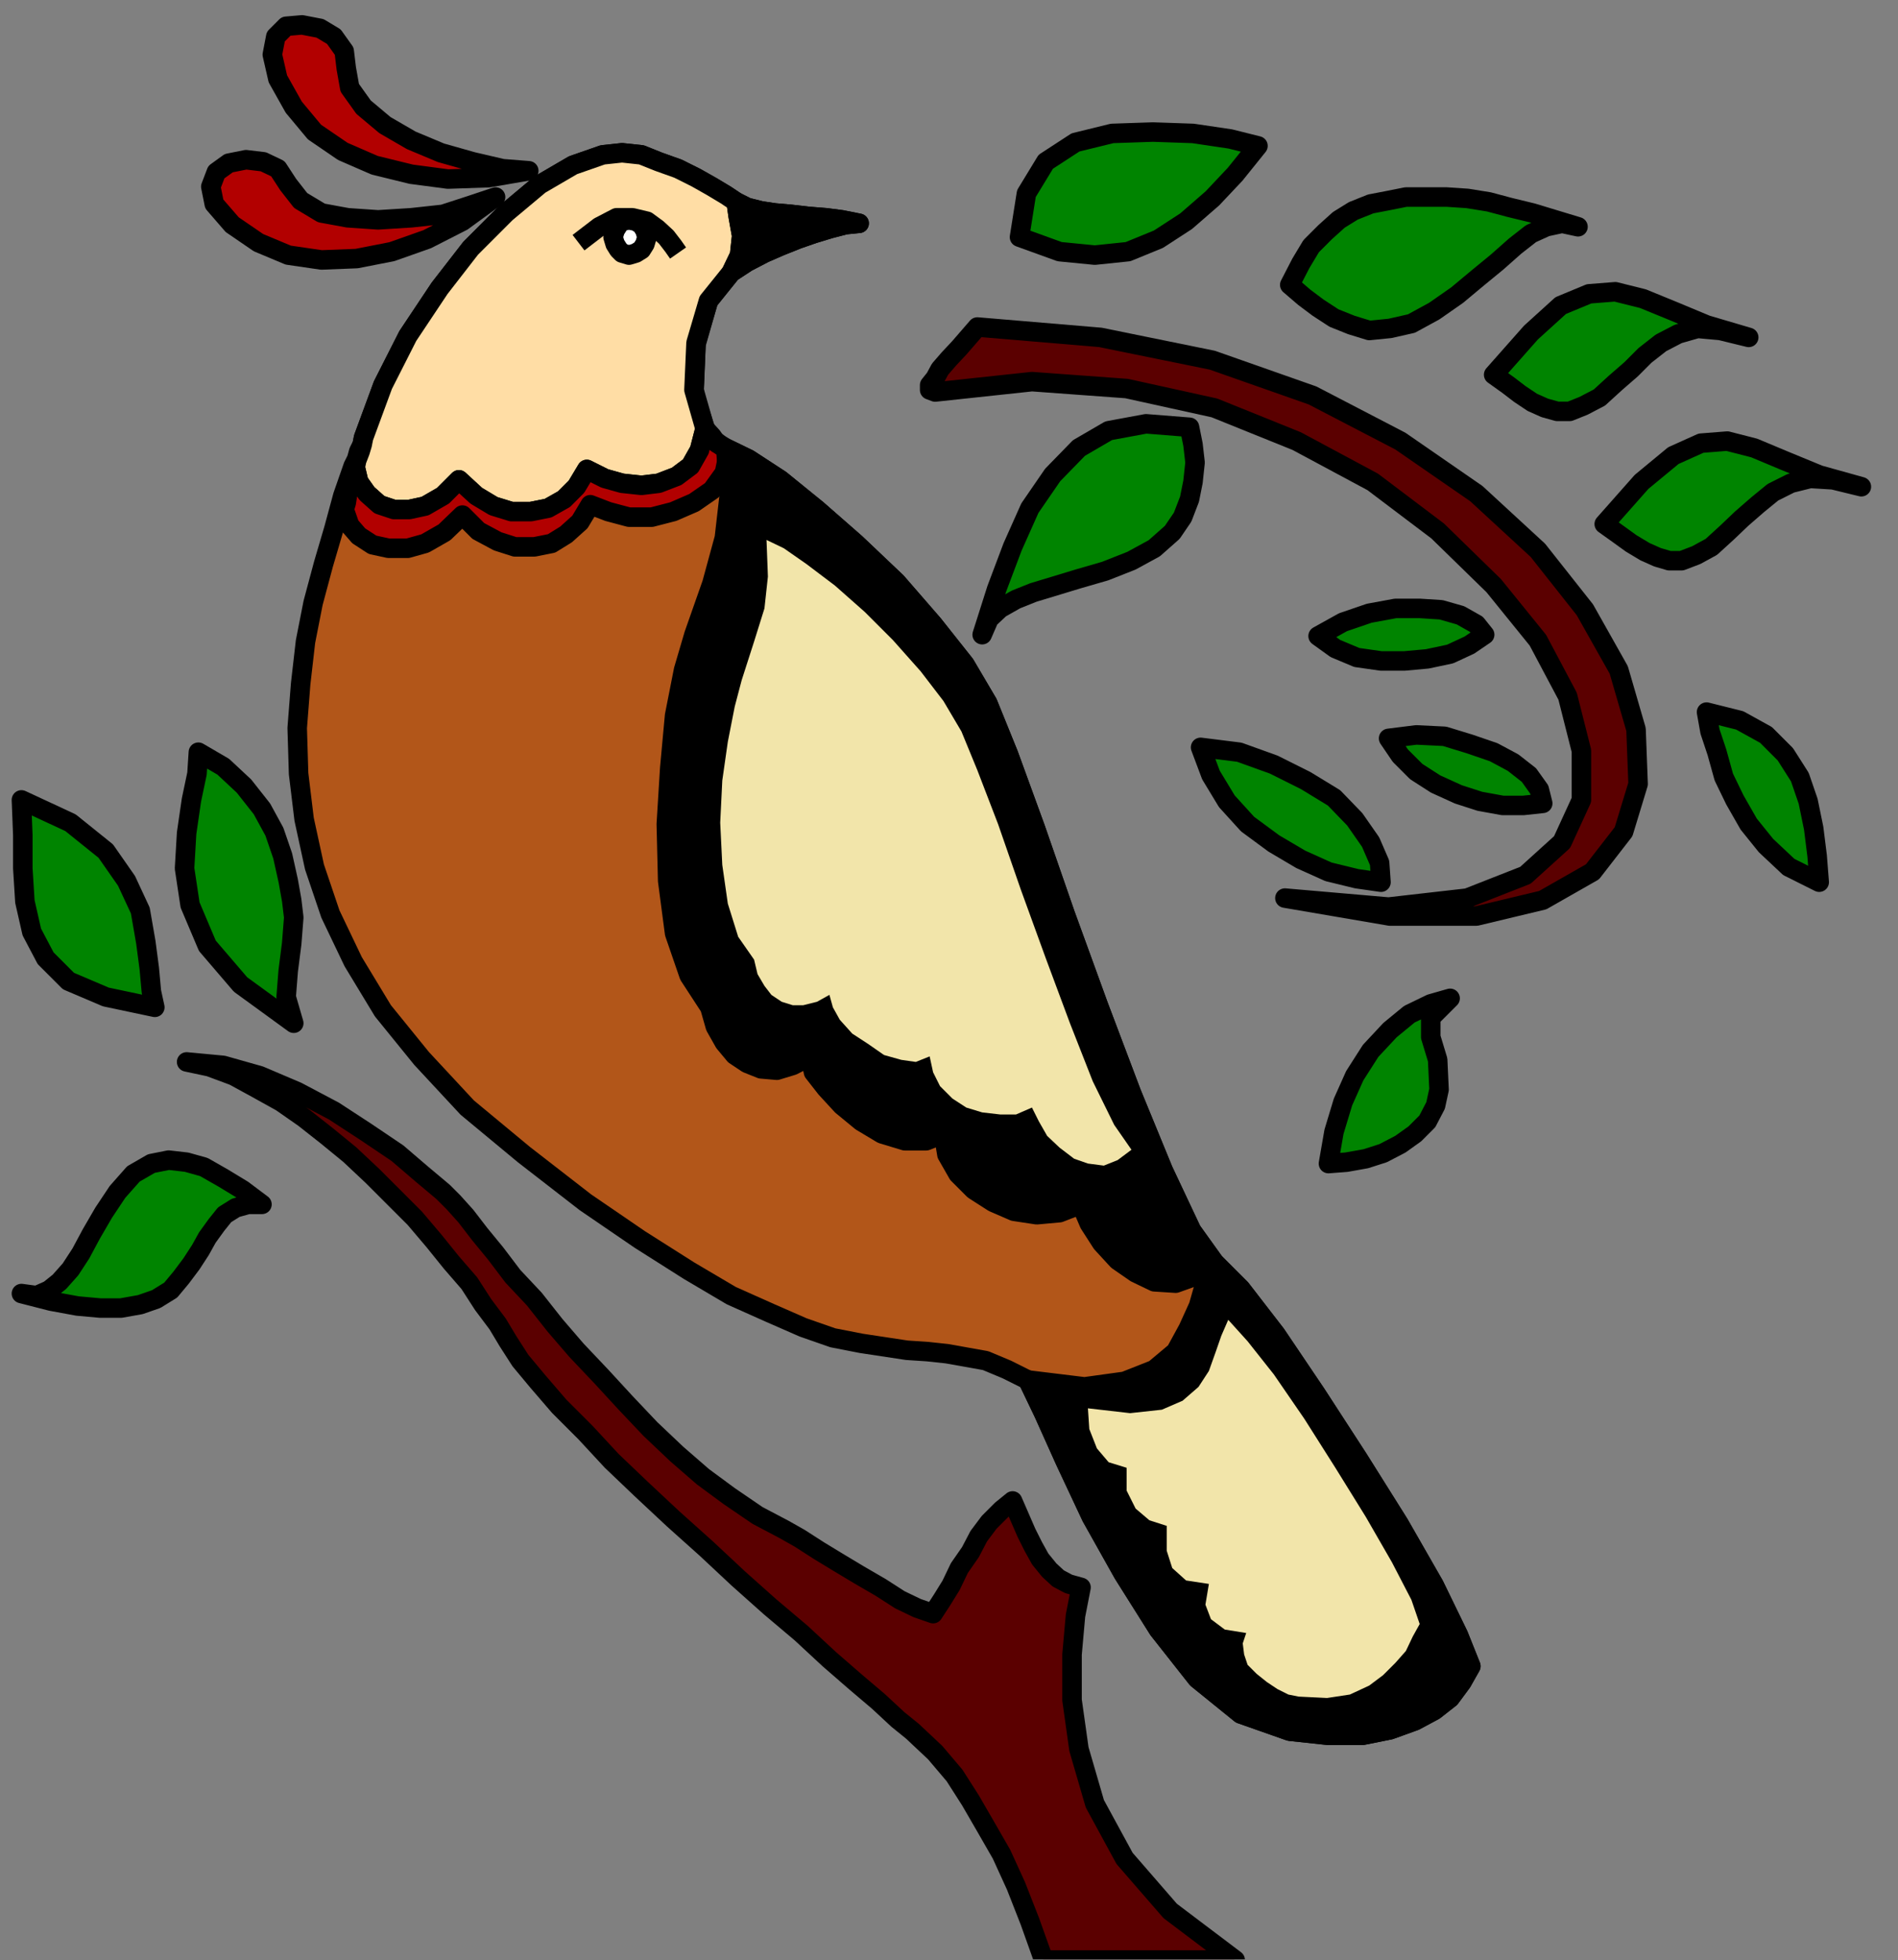 <?xml version="1.0" encoding="UTF-8" standalone="no"?>
<svg
   xmlns:ooo="http://xml.openoffice.org/svg/export"
   xmlns:dc="http://purl.org/dc/elements/1.1/"
   xmlns:cc="http://creativecommons.org/ns#"
   xmlns:rdf="http://www.w3.org/1999/02/22-rdf-syntax-ns#"
   xmlns:svg="http://www.w3.org/2000/svg"
   xmlns="http://www.w3.org/2000/svg"
   xmlns:sodipodi="http://sodipodi.sourceforge.net/DTD/sodipodi-0.dtd"
   xmlns:inkscape="http://www.inkscape.org/namespaces/inkscape"
   version="1.2"
   width="27.46mm"
   height="28.35mm"
   viewBox="0 0 2746 2835"
   preserveAspectRatio="xMidYMid"
   xml:space="preserve"
   id="svg173"
   sodipodi:docname="partridg.svg"
   style="fill-rule:evenodd;stroke-width:28.222;stroke-linejoin:round"
   inkscape:version="0.92.5 (2060ec1f9f, 2020-04-08)"><rect x="0" y="0" width="2746" height="2835" fill="#808080" stroke="none"/><sodipodi:namedview
   pagecolor="#ffffff"
   bordercolor="#666666"
   borderopacity="1"
   objecttolerance="10"
   gridtolerance="10"
   guidetolerance="10"
   inkscape:pageopacity="0"
   inkscape:pageshadow="2"
   inkscape:window-width="664"
   inkscape:window-height="487"
   id="namedview175"
   showgrid="false"
   inkscape:zoom="0.2102413"
   inkscape:cx="51.892914"
   inkscape:cy="53.555904"
   inkscape:window-x="0"
   inkscape:window-y="0"
   inkscape:window-maximized="0"
   inkscape:current-layer="svg173" />
 <defs
   class="ClipPathGroup"
   id="defs8">
  <clipPath
   id="presentation_clip_path"
   clipPathUnits="userSpaceOnUse">
   <rect
   x="0"
   y="0"
   width="21000"
   height="29700"
   id="rect2" />
  </clipPath>
  <clipPath
   id="presentation_clip_path_shrink"
   clipPathUnits="userSpaceOnUse">
   <rect
   x="21"
   y="29"
   width="20958"
   height="29641"
   id="rect5" />
  </clipPath>
 </defs>
 <defs
   class="TextShapeIndex"
   id="defs12">
  <g
   ooo:slide="id1"
   ooo:id-list="id3"
   id="g10" />
 </defs>
 <defs
   class="EmbeddedBulletChars"
   id="defs44">
  <g
   id="bullet-char-template-57356"
   transform="matrix(4.8828125e-4,0,0,-4.8828125e-4,0,0)">
   <path
   d="M 580,1141 1163,571 580,0 -4,571 Z"
   id="path14"
   inkscape:connector-curvature="0" />
  </g>
  <g
   id="bullet-char-template-57354"
   transform="matrix(4.8828125e-4,0,0,-4.8828125e-4,0,0)">
   <path
   d="M 8,1128 H 1137 V 0 H 8 Z"
   id="path17"
   inkscape:connector-curvature="0" />
  </g>
  <g
   id="bullet-char-template-10146"
   transform="matrix(4.8828125e-4,0,0,-4.8828125e-4,0,0)">
   <path
   d="M 174,0 602,739 174,1481 1456,739 Z M 1358,739 309,1346 659,739 Z"
   id="path20"
   inkscape:connector-curvature="0" />
  </g>
  <g
   id="bullet-char-template-10132"
   transform="matrix(4.8828125e-4,0,0,-4.8828125e-4,0,0)">
   <path
   d="M 2015,739 1276,0 H 717 l 543,543 H 174 v 393 h 1086 l -543,545 h 557 z"
   id="path23"
   inkscape:connector-curvature="0" />
  </g>
  <g
   id="bullet-char-template-10007"
   transform="matrix(4.8828125e-4,0,0,-4.8828125e-4,0,0)">
   <path
   d="m 0,-2 c -7,16 -16,29 -25,39 l 381,530 c -94,256 -141,385 -141,387 0,25 13,38 40,38 9,0 21,-2 34,-5 21,4 42,12 65,25 l 27,-13 111,-251 280,301 64,-25 24,25 c 21,-10 41,-24 62,-43 C 886,937 835,863 770,784 769,783 710,716 594,584 L 774,223 c 0,-27 -21,-55 -63,-84 l 16,-20 C 717,90 699,76 672,76 641,76 570,178 457,381 L 164,-76 c -22,-34 -53,-51 -92,-51 -42,0 -63,17 -64,51 -7,9 -10,24 -10,44 0,9 1,19 2,30 z"
   id="path26"
   inkscape:connector-curvature="0" />
  </g>
  <g
   id="bullet-char-template-10004"
   transform="matrix(4.8828125e-4,0,0,-4.8828125e-4,0,0)">
   <path
   d="M 285,-33 C 182,-33 111,30 74,156 52,228 41,333 41,471 c 0,78 14,145 41,201 34,71 87,106 158,106 53,0 88,-31 106,-94 l 23,-176 c 8,-64 28,-97 59,-98 l 735,706 c 11,11 33,17 66,17 42,0 63,-15 63,-46 V 965 c 0,-36 -10,-64 -30,-84 L 442,47 C 390,-6 338,-33 285,-33 Z"
   id="path29"
   inkscape:connector-curvature="0" />
  </g>
  <g
   id="bullet-char-template-9679"
   transform="matrix(4.8828125e-4,0,0,-4.8828125e-4,0,0)">
   <path
   d="M 813,0 C 632,0 489,54 383,161 276,268 223,411 223,592 c 0,181 53,324 160,431 106,107 249,161 430,161 179,0 323,-54 432,-161 108,-107 162,-251 162,-431 0,-180 -54,-324 -162,-431 C 1136,54 992,0 813,0 Z"
   id="path32"
   inkscape:connector-curvature="0" />
  </g>
  <g
   id="bullet-char-template-8226"
   transform="matrix(4.8828125e-4,0,0,-4.8828125e-4,0,0)">
   <path
   d="m 346,457 c -73,0 -137,26 -191,78 -54,51 -81,114 -81,188 0,73 27,136 81,188 54,52 118,78 191,78 73,0 134,-26 185,-79 51,-51 77,-114 77,-187 0,-75 -25,-137 -76,-188 -50,-52 -112,-78 -186,-78 z"
   id="path35"
   inkscape:connector-curvature="0" />
  </g>
  <g
   id="bullet-char-template-8211"
   transform="matrix(4.8828125e-4,0,0,-4.8828125e-4,0,0)">
   <path
   d="M -4,459 H 1135 V 606 H -4 Z"
   id="path38"
   inkscape:connector-curvature="0" />
  </g>
  <g
   id="bullet-char-template-61548"
   transform="matrix(4.8828125e-4,0,0,-4.8828125e-4,0,0)">
   <path
   d="m 173,740 c 0,163 58,303 173,419 116,115 255,173 419,173 163,0 302,-58 418,-173 116,-116 174,-256 174,-419 0,-163 -58,-303 -174,-418 C 1067,206 928,148 765,148 601,148 462,206 346,322 231,437 173,577 173,740 Z"
   id="path41"
   inkscape:connector-curvature="0" />
  </g>
 </defs>
 <g
   id="g49"
   transform="translate(-9127,-13432)">
  <g
   id="id2"
   class="Master_Slide">
   <g
   id="bg-id2"
   class="Background" />
   <g
   id="bo-id2"
   class="BackgroundObjects" />
  </g>
 </g>
 <g
   class="SlideGroup"
   id="g171"
   transform="translate(-9127,-13432)">
  <g
   id="g169">
   <g
   id="container-id1">
    <g
   id="id1"
   class="Slide"
   clip-path="url(#presentation_clip_path)">
     <g
   class="Page"
   id="g165">
      <g
   class="Graphic"
   id="g163">
       <g
   id="id3">
        <rect
   class="BoundingBox"
   x="9127"
   y="13432"
   width="2746"
   height="2835"
   id="rect51"
   style="fill:none;stroke:none" />
        <defs
   id="defs56">
         <clipPath
   id="clip_path_1"
   clipPathUnits="userSpaceOnUse">
          <path
   d="m 9127,13432 h 2745 v 2834 H 9127 Z"
   id="path53"
   inkscape:connector-curvature="0" />
         </clipPath>
        </defs>
        <g
   clip-path="url(#clip_path_1)"
   id="g160">
         <path
   d="m 10370,13755 -25,-5 -23,-3 -25,-2 -26,-3 -23,-2 -20,-3 -20,-5 -16,-8 -15,-10 -20,-12 -23,-13 -26,-13 -28,-10 -25,-10 -28,-3 -28,3 -43,15 -48,28 -49,41 -51,51 -45,58 -46,69 -36,71 -28,76 -2,10 -5,10 -3,11 -5,10 -15,43 -13,48 -15,51 -15,56 -11,56 -7,61 -5,64 2,66 8,66 15,69 23,68 33,69 43,71 56,69 66,71 82,68 89,69 79,54 71,45 61,36 56,25 48,21 43,15 41,8 33,5 33,5 30,2 28,3 28,5 28,5 31,13 30,15 23,48 31,69 38,81 46,82 51,81 56,71 63,51 71,25 56,6 h 49 l 40,-8 36,-13 28,-15 23,-18 17,-23 13,-23 -18,-45 -35,-72 -51,-89 -59,-94 -61,-94 -58,-86 -51,-66 -38,-38 -33,-46 -41,-87 -46,-112 -48,-127 -48,-132 -43,-124 -39,-107 -30,-74 -33,-56 -46,-58 -53,-61 -59,-56 -56,-49 -53,-43 -46,-30 -33,-16 -8,-5 -7,-5 -8,-5 -5,-8 -18,-55 3,-72 18,-63 33,-41 23,-15 25,-13 23,-10 25,-10 23,-8 23,-7 23,-6 z"
   id="path58"
   inkscape:connector-curvature="0"
   style="fill:#b25619;stroke:none" />
         <path
   d="m 10370,13755 v 0 l -25,-5 -23,-3 -25,-2 -26,-3 -23,-2 -20,-3 -20,-5 -16,-8 v 0 l -15,-10 -20,-12 -23,-13 -26,-13 -28,-10 -25,-10 -28,-3 -28,3 v 0 l -43,15 -48,28 -49,41 -51,51 -45,58 -46,69 -36,71 -28,76 v 0 l -2,10 -5,10 -3,11 -5,10 v 0 l -15,43 -13,48 -15,51 -15,56 -11,56 -7,61 -5,64 2,66 8,66 15,69 23,68 33,69 43,71 56,69 66,71 82,68 v 0 l 89,69 79,54 71,45 61,36 56,25 48,21 43,15 41,8 33,5 33,5 30,2 28,3 28,5 28,5 31,13 30,15 v 0 l 23,48 31,69 38,81 46,82 51,81 56,71 63,51 71,25 v 0 l 56,6 h 49 l 40,-8 36,-13 28,-15 23,-18 17,-23 13,-23 v 0 l -18,-45 -35,-72 -51,-89 -59,-94 -61,-94 -58,-86 -51,-66 -38,-38 v 0 l -33,-46 -41,-87 -46,-112 -48,-127 -48,-132 -43,-124 -39,-107 -30,-74 v 0 l -33,-56 -46,-58 -53,-61 -59,-56 -56,-49 -53,-43 -46,-30 -33,-16 v 0 l -8,-5 -7,-5 -8,-5 -5,-8 v 0 l -18,-55 3,-72 18,-63 33,-41 v 0 l 23,-15 25,-13 23,-10 25,-10 23,-8 23,-7 23,-6 z"
   id="path60"
   inkscape:connector-curvature="0"
   style="fill:none;stroke:#000000" />
         <path
   d="m 9641,14108 5,21 12,17 18,16 21,7 h 22 l 23,-5 26,-15 23,-23 25,23 25,15 26,8 h 28 l 25,-5 23,-13 18,-18 15,-25 26,13 25,7 28,3 25,-3 26,-10 20,-15 13,-23 8,-31 -16,-56 3,-68 18,-61 33,-41 12,-25 3,-28 -5,-28 -3,-21 -15,-10 -20,-12 -23,-13 -26,-13 -28,-10 -25,-10 -28,-3 -28,3 -43,15 -48,28 -49,41 -51,51 -45,58 -46,69 -36,71 -28,76 -2,10 -3,10 -5,13 z"
   id="path62"
   inkscape:connector-curvature="0"
   style="fill:#ffdda5;stroke:none" />
         <path
   d="m 9641,14108 v 0 l 5,21 12,17 18,16 21,7 h 22 l 23,-5 26,-15 23,-23 v 0 l 25,23 25,15 26,8 h 28 l 25,-5 23,-13 18,-18 15,-25 v 0 l 26,13 25,7 28,3 25,-3 26,-10 20,-15 13,-23 8,-31 v 0 l -16,-56 3,-68 18,-61 33,-41 v 0 l 12,-25 3,-28 -5,-28 -3,-21 v 0 l -15,-10 -20,-12 -23,-13 -26,-13 -28,-10 -25,-10 -28,-3 -28,3 v 0 l -43,15 -48,28 -49,41 -51,51 -45,58 -46,69 -36,71 -28,76 v 0 l -2,10 -3,10 -5,13 z"
   id="path64"
   inkscape:connector-curvature="0"
   style="fill:none;stroke:#000000" />
         <path
   d="m 9625,14169 8,23 13,15 20,13 23,5 h 28 l 25,-7 28,-16 26,-25 23,23 28,15 25,8 h 28 l 25,-5 21,-13 20,-18 15,-25 26,10 30,8 h 33 l 31,-8 30,-13 26,-18 18,-25 7,-33 -7,-3 -11,-7 -7,-10 -10,-11 -8,31 -13,23 -20,15 -26,10 -25,3 -28,-3 -25,-7 -26,-13 -15,25 -18,18 -23,13 -25,5 h -28 l -26,-8 -25,-15 -25,-23 -23,23 -26,15 -23,5 h -22 l -21,-7 -18,-16 -12,-17 -5,-21 -5,21 -6,17 -2,13 z"
   id="path66"
   inkscape:connector-curvature="0"
   style="fill:#b20000;stroke:none" />
         <path
   d="m 9625,14169 v 0 l 8,23 13,15 20,13 23,5 h 28 l 25,-7 28,-16 26,-25 v 0 l 23,23 28,15 25,8 h 28 l 25,-5 21,-13 20,-18 15,-25 v 0 l 26,10 30,8 h 33 l 31,-8 30,-13 26,-18 18,-25 7,-33 v 0 l -7,-3 -11,-7 -7,-10 -10,-11 v 0 l -8,31 -13,23 -20,15 -26,10 -25,3 -28,-3 -25,-7 -26,-13 v 0 l -15,25 -18,18 -23,13 -25,5 h -28 l -26,-8 -25,-15 -25,-23 v 0 l -23,23 -26,15 -23,5 h -22 l -21,-7 -18,-16 -12,-17 -5,-21 v 0 l -5,21 -6,17 -2,13 z"
   id="path68"
   inkscape:connector-curvature="0"
   style="fill:none;stroke:#000000" />
         <path
   d="m 10108,13798 v 0 l -7,-10 -10,-13 -13,-12 -15,-11 -21,-5 h -23 l -25,13 -30,23"
   id="path70"
   inkscape:connector-curvature="0"
   style="fill:none;stroke:#000000" />
         <path
   d="m 10037,13801 10,-3 8,-5 5,-8 3,-10 -3,-10 -5,-8 -8,-5 -10,-2 -10,2 -5,5 -5,8 -3,10 3,10 5,8 5,5 z"
   id="path72"
   inkscape:connector-curvature="0"
   style="fill:#ffffff;stroke:none" />
         <path
   d="m 10037,13801 v 0 l 10,-3 8,-5 5,-8 3,-10 v 0 l -3,-10 -5,-8 -8,-5 -10,-2 v 0 l -10,2 -5,5 -5,8 -3,10 v 0 l 3,10 5,8 5,5 z"
   id="path74"
   inkscape:connector-curvature="0"
   style="fill:none;stroke:#000000" />
         <path
   d="m 10614,15428 23,48 31,69 38,81 46,82 51,81 56,71 63,51 71,25 56,6 h 49 l 40,-8 36,-13 28,-15 23,-18 17,-23 13,-23 -18,-45 -35,-72 -51,-89 -59,-94 -61,-94 -58,-86 -51,-66 -38,-38 -13,28 -10,35 -15,33 -18,33 -31,26 -43,17 -58,8 z"
   id="path76"
   inkscape:connector-curvature="0"
   style="fill:#000000;stroke:none" />
         <path
   d="m 10614,15428 v 0 l 23,48 31,69 38,81 46,82 51,81 56,71 63,51 71,25 v 0 l 56,6 h 49 l 40,-8 36,-13 28,-15 23,-18 17,-23 13,-23 v 0 l -18,-45 -35,-72 -51,-89 -59,-94 -61,-94 -58,-86 -51,-66 -38,-38 v 0 l -13,28 -10,35 -15,33 -18,33 -31,26 -43,17 -58,8 z"
   id="path78"
   inkscape:connector-curvature="0"
   style="fill:none;stroke:#000000" />
         <path
   d="m 10884,15258 -33,-46 -41,-87 -46,-112 -48,-127 -48,-132 -43,-124 -39,-107 -30,-74 -33,-56 -46,-58 -53,-61 -59,-56 -56,-49 -53,-43 -46,-30 -33,-16 5,69 -7,61 -18,66 -26,74 -15,51 -13,66 -7,76 -5,81 2,82 10,76 21,61 30,46 8,28 13,23 15,18 18,12 20,8 23,2 23,-7 25,-13 5,23 18,23 23,25 28,23 30,18 33,10 h 31 l 25,-10 5,30 16,28 23,23 28,18 30,13 33,5 33,-3 31,-12 12,28 18,28 23,25 26,18 27,13 31,2 28,-10 z"
   id="path80"
   inkscape:connector-curvature="0"
   style="fill:#000000;stroke:none" />
         <path
   d="m 10884,15258 v 0 l -33,-46 -41,-87 -46,-112 -48,-127 -48,-132 -43,-124 -39,-107 -30,-74 v 0 l -33,-56 -46,-58 -53,-61 -59,-56 -56,-49 -53,-43 -46,-30 -33,-16 v 0 l 5,69 -7,61 -18,66 -26,74 v 0 l -15,51 -13,66 -7,76 -5,81 2,82 10,76 21,61 30,46 v 0 l 8,28 13,23 15,18 18,12 20,8 23,2 23,-7 25,-13 v 0 l 5,23 18,23 23,25 28,23 30,18 33,10 h 31 l 25,-10 v 0 l 5,30 16,28 23,23 28,18 30,13 33,5 33,-3 31,-12 v 0 l 12,28 18,28 23,25 26,18 27,13 31,2 28,-10 z"
   id="path82"
   inkscape:connector-curvature="0"
   style="fill:none;stroke:#000000" />
         <path
   d="m 10764,15095 -25,-36 -31,-63 -33,-84 -35,-94 -36,-99 -33,-95 -30,-78 -23,-56 -26,-44 -33,-43 -40,-45 -41,-41 -43,-38 -41,-31 -33,-23 -25,-12 2,53 -5,46 -15,48 -18,56 -10,38 -10,51 -8,56 -3,61 3,61 8,56 15,48 23,33 5,21 10,17 10,13 15,10 16,5 h 15 l 20,-5 18,-10 5,18 10,18 18,20 23,15 23,16 25,7 21,3 20,-8 5,23 10,20 18,18 20,13 23,7 26,3 h 23 l 23,-10 10,20 12,21 18,17 21,16 20,7 23,3 20,-8 z"
   id="path84"
   inkscape:connector-curvature="0"
   style="fill:#f2e5aa;stroke:none" />
         <path
   d="m 11006,15886 41,2 33,-5 28,-13 20,-15 18,-18 15,-17 10,-21 10,-18 -12,-35 -28,-54 -38,-66 -44,-71 -45,-71 -44,-64 -38,-48 -28,-31 -10,23 -8,23 -10,28 -15,23 -23,20 -30,13 -46,5 -61,-7 2,30 11,28 17,20 26,8 v 33 l 13,26 20,17 25,8 v 36 l 8,25 20,18 33,5 -5,30 8,21 20,15 31,5 -5,15 2,16 5,15 13,13 15,12 15,10 16,8 z"
   id="path86"
   inkscape:connector-curvature="0"
   style="fill:#f2e5aa;stroke:none" />
         <path
   d="m 10592,15603 10,23 10,23 10,20 10,18 13,16 13,12 15,8 18,5 -8,41 -5,56 v 66 l 10,71 23,79 43,79 66,76 94,71 h -30 -38 -38 -41 -38 -36 -33 -23 l -20,-56 -20,-51 -21,-46 -23,-40 -22,-38 -23,-36 -28,-33 -33,-31 -21,-17 -28,-26 -33,-28 -38,-33 -41,-38 -45,-38 -46,-41 -46,-43 -48,-43 -46,-43 -43,-41 -38,-41 -38,-38 -31,-36 -25,-30 -18,-28 -15,-25 -21,-28 -20,-31 -26,-30 -25,-31 -28,-33 -30,-30 -31,-31 -33,-31 -33,-27 -33,-26 -33,-23 -36,-20 -33,-18 -35,-13 -33,-7 53,5 53,15 54,23 53,28 46,30 46,31 35,30 31,26 15,15 18,20 20,26 23,28 25,33 31,33 30,38 31,36 36,38 35,38 36,38 38,36 38,33 38,28 41,28 38,20 23,13 28,18 28,17 30,18 31,18 28,18 25,12 23,8 13,-20 13,-21 12,-25 16,-23 12,-23 15,-20 18,-18 z"
   id="path88"
   inkscape:connector-curvature="0"
   style="fill:#5b0000;stroke:none" />
         <path
   d="m 10592,15603 v 0 l 10,23 10,23 10,20 10,18 13,16 13,12 15,8 18,5 v 0 l -8,41 -5,56 v 66 l 10,71 23,79 43,79 66,76 94,71 v 0 h -30 -38 -38 -41 -38 -36 -33 -23 v 0 l -20,-56 -20,-51 -21,-46 -23,-40 -22,-38 -23,-36 -28,-33 -33,-31 v 0 l -21,-17 -28,-26 -33,-28 -38,-33 -41,-38 -45,-38 -46,-41 -46,-43 -48,-43 -46,-43 -43,-41 -38,-41 -38,-38 -31,-36 -25,-30 -18,-28 v 0 l -15,-25 -21,-28 -20,-31 -26,-30 -25,-31 -28,-33 -30,-30 -31,-31 -33,-31 -33,-27 -33,-26 -33,-23 -36,-20 -33,-18 -35,-13 -33,-7 v 0 l 53,5 53,15 54,23 53,28 46,30 46,31 35,30 31,26 v 0 l 15,15 18,20 20,26 23,28 25,33 31,33 30,38 31,36 36,38 35,38 36,38 38,36 38,33 38,28 41,28 38,20 v 0 l 23,13 28,18 28,17 30,18 31,18 28,18 25,12 23,8 v 0 l 13,-20 13,-21 12,-25 16,-23 12,-23 15,-20 18,-18 z"
   id="path90"
   inkscape:connector-curvature="0"
   style="fill:none;stroke:#000000" />
         <path
   d="m 10541,13905 -13,15 -13,15 -15,16 -13,15 -7,13 -8,10 v 7 l 8,3 140,-15 137,10 127,28 119,48 110,59 94,71 81,79 64,79 43,81 20,79 v 71 l -28,61 -53,48 -84,33 -114,13 -150,-13 152,26 h 125 l 96,-23 72,-41 45,-58 21,-69 -3,-79 -25,-86 -49,-87 -68,-86 -89,-82 -110,-76 -127,-66 -145,-51 -162,-33 z"
   id="path92"
   inkscape:connector-curvature="0"
   style="fill:#5b0000;stroke:none" />
         <path
   d="m 10541,13905 v 0 l -13,15 -13,15 -15,16 -13,15 -7,13 -8,10 v 7 l 8,3 v 0 l 140,-15 137,10 127,28 119,48 110,59 94,71 81,79 64,79 43,81 20,79 v 71 l -28,61 -53,48 -84,33 -114,13 -150,-13 v 0 l 152,26 h 125 l 96,-23 72,-41 45,-58 21,-69 -3,-79 -25,-86 -49,-87 -68,-86 -89,-82 -110,-76 -127,-66 -145,-51 -162,-33 z"
   id="path94"
   inkscape:connector-curvature="0"
   style="fill:none;stroke:#000000" />
         <path
   d="m 10185,13826 23,-15 25,-13 23,-10 25,-10 23,-8 23,-7 23,-6 20,-2 -25,-5 -23,-3 -25,-2 -26,-3 -23,-2 -20,-3 -20,-5 -16,-8 3,21 5,28 -3,28 z"
   id="path96"
   inkscape:connector-curvature="0"
   style="fill:#000000;stroke:none" />
         <path
   d="m 10185,13826 v 0 l 23,-15 25,-13 23,-10 25,-10 23,-8 23,-7 23,-6 20,-2 v 0 l -25,-5 -23,-3 -25,-2 -26,-3 -23,-2 -20,-3 -20,-5 -16,-8 v 0 l 3,21 5,28 -3,28 z"
   id="path98"
   inkscape:connector-curvature="0"
   style="fill:none;stroke:#000000" />
         <path
   d="m 9892,13679 -38,-3 -43,-10 -46,-13 -43,-18 -38,-22 -31,-26 -20,-28 -5,-28 -3,-25 -15,-21 -20,-12 -26,-5 -23,2 -15,15 -5,26 8,35 23,41 30,36 41,28 46,20 53,13 53,7 59,-2 z"
   id="path100"
   inkscape:connector-curvature="0"
   style="fill:#b20000;stroke:none" />
         <path
   d="m 9892,13679 v 0 l -38,-3 -43,-10 -46,-13 -43,-18 -38,-22 -31,-26 -20,-28 -5,-28 v 0 l -3,-25 -15,-21 -20,-12 -26,-5 -23,2 -15,15 -5,26 8,35 v 0 l 23,41 30,36 41,28 46,20 53,13 53,7 59,-2 z"
   id="path102"
   inkscape:connector-curvature="0"
   style="fill:none;stroke:#000000" />
         <path
   d="m 9844,13717 -36,12 -40,13 -46,5 -48,3 -44,-3 -38,-7 -30,-18 -18,-23 -15,-23 -21,-10 -25,-3 -25,5 -18,13 -8,21 5,25 26,30 38,26 43,18 48,7 51,-2 51,-10 51,-18 51,-26 z"
   id="path104"
   inkscape:connector-curvature="0"
   style="fill:#b20000;stroke:none" />
         <path
   d="m 9844,13717 v 0 l -36,12 -40,13 -46,5 -48,3 -44,-3 -38,-7 -30,-18 -18,-23 v 0 l -15,-23 -21,-10 -25,-3 -25,5 -18,13 -8,21 5,25 26,30 v 0 l 38,26 43,18 48,7 51,-2 51,-10 51,-18 51,-26 z"
   id="path106"
   inkscape:connector-curvature="0"
   style="fill:none;stroke:#000000" />
         <path
   d="m 9506,15174 -28,-21 -28,-17 -28,-16 -25,-7 -26,-3 -25,5 -26,15 -23,26 -20,30 -18,31 -15,28 -15,23 -16,18 -15,12 -18,8 -22,-3 43,11 38,7 33,3 h 30 l 28,-5 23,-8 21,-13 15,-18 15,-20 13,-20 10,-18 13,-18 12,-15 16,-10 18,-5 z"
   id="path108"
   inkscape:connector-curvature="0"
   style="fill:#008400;stroke:none" />
         <path
   d="m 9506,15174 v 0 l -28,-21 -28,-17 -28,-16 -25,-7 -26,-3 -25,5 -26,15 -23,26 v 0 l -20,30 -18,31 -15,28 -15,23 -16,18 -15,12 -18,8 -22,-3 v 0 l 43,11 38,7 33,3 h 30 l 28,-5 23,-8 21,-13 15,-18 v 0 l 15,-20 13,-20 10,-18 13,-18 12,-15 16,-10 18,-5 z"
   id="path110"
   inkscape:connector-curvature="0"
   style="fill:none;stroke:#000000" />
         <path
   d="m 9351,14889 -5,-23 -3,-33 -5,-38 -8,-46 -20,-43 -30,-43 -51,-41 -71,-33 2,51 v 48 l 3,48 10,44 20,38 33,33 54,23 z"
   id="path112"
   inkscape:connector-curvature="0"
   style="fill:#008400;stroke:none" />
         <path
   d="m 9351,14889 v 0 l -5,-23 -3,-33 -5,-38 -8,-46 -20,-43 -30,-43 -51,-41 -71,-33 v 0 l 2,51 v 48 l 3,48 10,44 20,38 33,33 54,23 z"
   id="path114"
   inkscape:connector-curvature="0"
   style="fill:none;stroke:#000000" />
         <path
   d="m 9414,14520 -2,31 -8,38 -7,48 -3,51 8,53 25,59 48,56 77,56 -11,-38 3,-38 5,-39 3,-38 -3,-25 -5,-28 -8,-36 -12,-35 -18,-33 -26,-33 -30,-28 z"
   id="path116"
   inkscape:connector-curvature="0"
   style="fill:#008400;stroke:none" />
         <path
   d="m 9414,14520 v 0 l -2,31 -8,38 -7,48 -3,51 8,53 25,59 48,56 77,56 v 0 l -11,-38 3,-38 5,-39 3,-38 v 0 l -3,-25 -5,-28 -8,-36 -12,-35 -18,-33 -26,-33 -30,-28 z"
   id="path118"
   inkscape:connector-curvature="0"
   style="fill:none;stroke:#000000" />
         <path
   d="m 11125,14708 -35,-5 -41,-10 -40,-18 -39,-23 -38,-28 -30,-33 -23,-38 -15,-40 56,7 50,18 46,23 41,25 30,31 23,33 13,30 z"
   id="path120"
   inkscape:connector-curvature="0"
   style="fill:#008400;stroke:none" />
         <path
   d="m 11125,14708 v 0 l -35,-5 -41,-10 -40,-18 -39,-23 -38,-28 -30,-33 -23,-38 -15,-40 v 0 l 56,7 50,18 46,23 41,25 30,31 23,33 13,30 z"
   id="path122"
   inkscape:connector-curvature="0"
   style="fill:none;stroke:#000000" />
         <path
   d="m 11225,14876 -28,8 -31,15 -28,23 -28,30 -23,36 -17,38 -13,43 -8,46 26,-2 28,-5 25,-8 25,-13 21,-15 18,-18 12,-23 5,-23 -2,-43 -10,-33 v -28 z"
   id="path124"
   inkscape:connector-curvature="0"
   style="fill:#008400;stroke:none" />
         <path
   d="m 11225,14876 v 0 l -28,8 -31,15 -28,23 -28,30 -23,36 -17,38 -13,43 -8,46 v 0 l 26,-2 28,-5 25,-8 25,-13 21,-15 18,-18 12,-23 5,-23 v 0 l -2,-43 -10,-33 v -28 z"
   id="path126"
   inkscape:connector-curvature="0"
   style="fill:none;stroke:#000000" />
         <path
   d="m 11288,13974 21,15 17,13 18,12 18,8 18,5 h 18 l 20,-8 23,-12 23,-21 23,-20 20,-20 23,-18 25,-13 28,-8 33,3 41,10 -61,-18 -48,-20 -44,-18 -40,-10 -38,3 -41,17 -43,39 z"
   id="path128"
   inkscape:connector-curvature="0"
   style="fill:#008400;stroke:none" />
         <path
   d="m 11288,13974 v 0 l 21,15 17,13 18,12 18,8 18,5 h 18 l 20,-8 23,-12 v 0 l 23,-21 23,-20 20,-20 23,-18 25,-13 28,-8 33,3 41,10 v 0 l -61,-18 -48,-20 -44,-18 -40,-10 -38,3 -41,17 -43,39 z"
   id="path130"
   inkscape:connector-curvature="0"
   style="fill:none;stroke:#000000" />
         <path
   d="m 10993,13844 21,18 20,15 23,15 25,10 26,8 30,-3 31,-7 33,-18 33,-23 30,-25 28,-23 26,-23 23,-18 22,-10 23,-5 23,5 -33,-10 -33,-10 -33,-8 -30,-8 -31,-5 -30,-2 h -31 -28 l -25,5 -26,5 -25,10 -21,13 -20,18 -20,20 -15,25 z"
   id="path132"
   inkscape:connector-curvature="0"
   style="fill:#008400;stroke:none" />
         <path
   d="m 10993,13844 v 0 l 21,18 20,15 23,15 25,10 26,8 30,-3 31,-7 33,-18 v 0 l 33,-23 30,-25 28,-23 26,-23 23,-18 22,-10 23,-5 23,5 v 0 l -33,-10 -33,-10 -33,-8 -30,-8 -31,-5 -30,-2 h -31 -28 l -25,5 -26,5 -25,10 -21,13 -20,18 -20,20 -15,25 z"
   id="path134"
   inkscape:connector-curvature="0"
   style="fill:none;stroke:#000000" />
         <path
   d="m 10602,13775 58,21 51,5 48,-5 44,-18 40,-26 38,-33 33,-35 33,-41 -40,-10 -54,-8 -58,-2 -59,2 -53,13 -43,28 -28,46 z"
   id="path136"
   inkscape:connector-curvature="0"
   style="fill:#008400;stroke:none" />
         <path
   d="m 10602,13775 v 0 l 58,21 51,5 48,-5 44,-18 40,-26 38,-33 33,-35 33,-41 v 0 l -40,-10 -54,-8 -58,-2 -59,2 -53,13 -43,28 -28,46 z"
   id="path138"
   inkscape:connector-curvature="0"
   style="fill:none;stroke:#000000" />
         <path
   d="m 11596,14462 5,28 10,30 10,36 16,33 20,35 25,31 33,31 44,22 -3,-38 -5,-40 -8,-39 -12,-35 -21,-33 -28,-28 -38,-21 z"
   id="path140"
   inkscape:connector-curvature="0"
   style="fill:#008400;stroke:none" />
         <path
   d="m 11596,14462 v 0 l 5,28 10,30 10,36 16,33 20,35 25,31 33,31 44,22 v 0 l -3,-38 -5,-40 -8,-39 -12,-35 -21,-33 -28,-28 -38,-21 z"
   id="path142"
   inkscape:connector-curvature="0"
   style="fill:none;stroke:#000000" />
         <path
   d="m 11448,14190 21,15 18,13 20,12 18,8 17,5 h 18 l 21,-8 22,-12 23,-21 21,-20 23,-20 22,-18 26,-13 28,-7 33,2 41,10 -61,-17 -51,-21 -43,-18 -39,-10 -38,3 -40,18 -46,38 z"
   id="path144"
   inkscape:connector-curvature="0"
   style="fill:#008400;stroke:none" />
         <path
   d="m 11448,14190 v 0 l 21,15 18,13 20,12 18,8 17,5 h 18 l 21,-8 22,-12 v 0 l 23,-21 21,-20 23,-20 22,-18 26,-13 28,-7 33,2 41,10 v 0 l -61,-17 -51,-21 -43,-18 -39,-10 -38,3 -40,18 -46,38 z"
   id="path146"
   inkscape:connector-curvature="0"
   style="fill:none;stroke:#000000" />
         <path
   d="m 10848,14050 5,25 3,26 -3,28 -5,25 -10,26 -15,22 -26,23 -33,18 -38,15 -38,11 -33,10 -33,10 -25,10 -23,13 -16,15 -10,23 21,-66 23,-61 25,-56 33,-48 38,-39 43,-25 54,-10 z"
   id="path148"
   inkscape:connector-curvature="0"
   style="fill:#008400;stroke:none" />
         <path
   d="m 10848,14050 v 0 l 5,25 3,26 -3,28 -5,25 -10,26 -15,22 -26,23 -33,18 v 0 l -38,15 -38,11 -33,10 -33,10 -25,10 -23,13 -16,15 -10,23 v 0 l 21,-66 23,-61 25,-56 33,-48 38,-39 43,-25 54,-10 z"
   id="path150"
   inkscape:connector-curvature="0"
   style="fill:none;stroke:#000000" />
         <path
   d="m 11275,14350 -22,15 -28,13 -33,7 -33,3 h -34 l -35,-5 -31,-13 -25,-18 36,-20 38,-13 38,-7 h 35 l 31,2 28,8 23,13 z"
   id="path152"
   inkscape:connector-curvature="0"
   style="fill:#008400;stroke:none" />
         <path
   d="m 11275,14350 v 0 l -22,15 -28,13 -33,7 -33,3 h -34 l -35,-5 -31,-13 -25,-18 v 0 l 36,-20 38,-13 38,-7 h 35 l 31,2 28,8 23,13 z"
   id="path154"
   inkscape:connector-curvature="0"
   style="fill:none;stroke:#000000" />
         <path
   d="m 11359,14594 -28,3 h -30 l -33,-6 -31,-10 -33,-15 -28,-18 -23,-23 -17,-25 40,-5 41,2 36,11 35,12 28,15 23,18 15,21 z"
   id="path156"
   inkscape:connector-curvature="0"
   style="fill:#008400;stroke:none" />
         <path
   d="m 11359,14594 v 0 l -28,3 h -30 l -33,-6 -31,-10 -33,-15 -28,-18 -23,-23 -17,-25 v 0 l 40,-5 41,2 36,11 35,12 28,15 23,18 15,21 z"
   id="path158"
   inkscape:connector-curvature="0"
   style="fill:none;stroke:#000000" />
        </g>
       </g>
      </g>
     </g>
    </g>
   </g>
  </g>
 </g>
</svg>